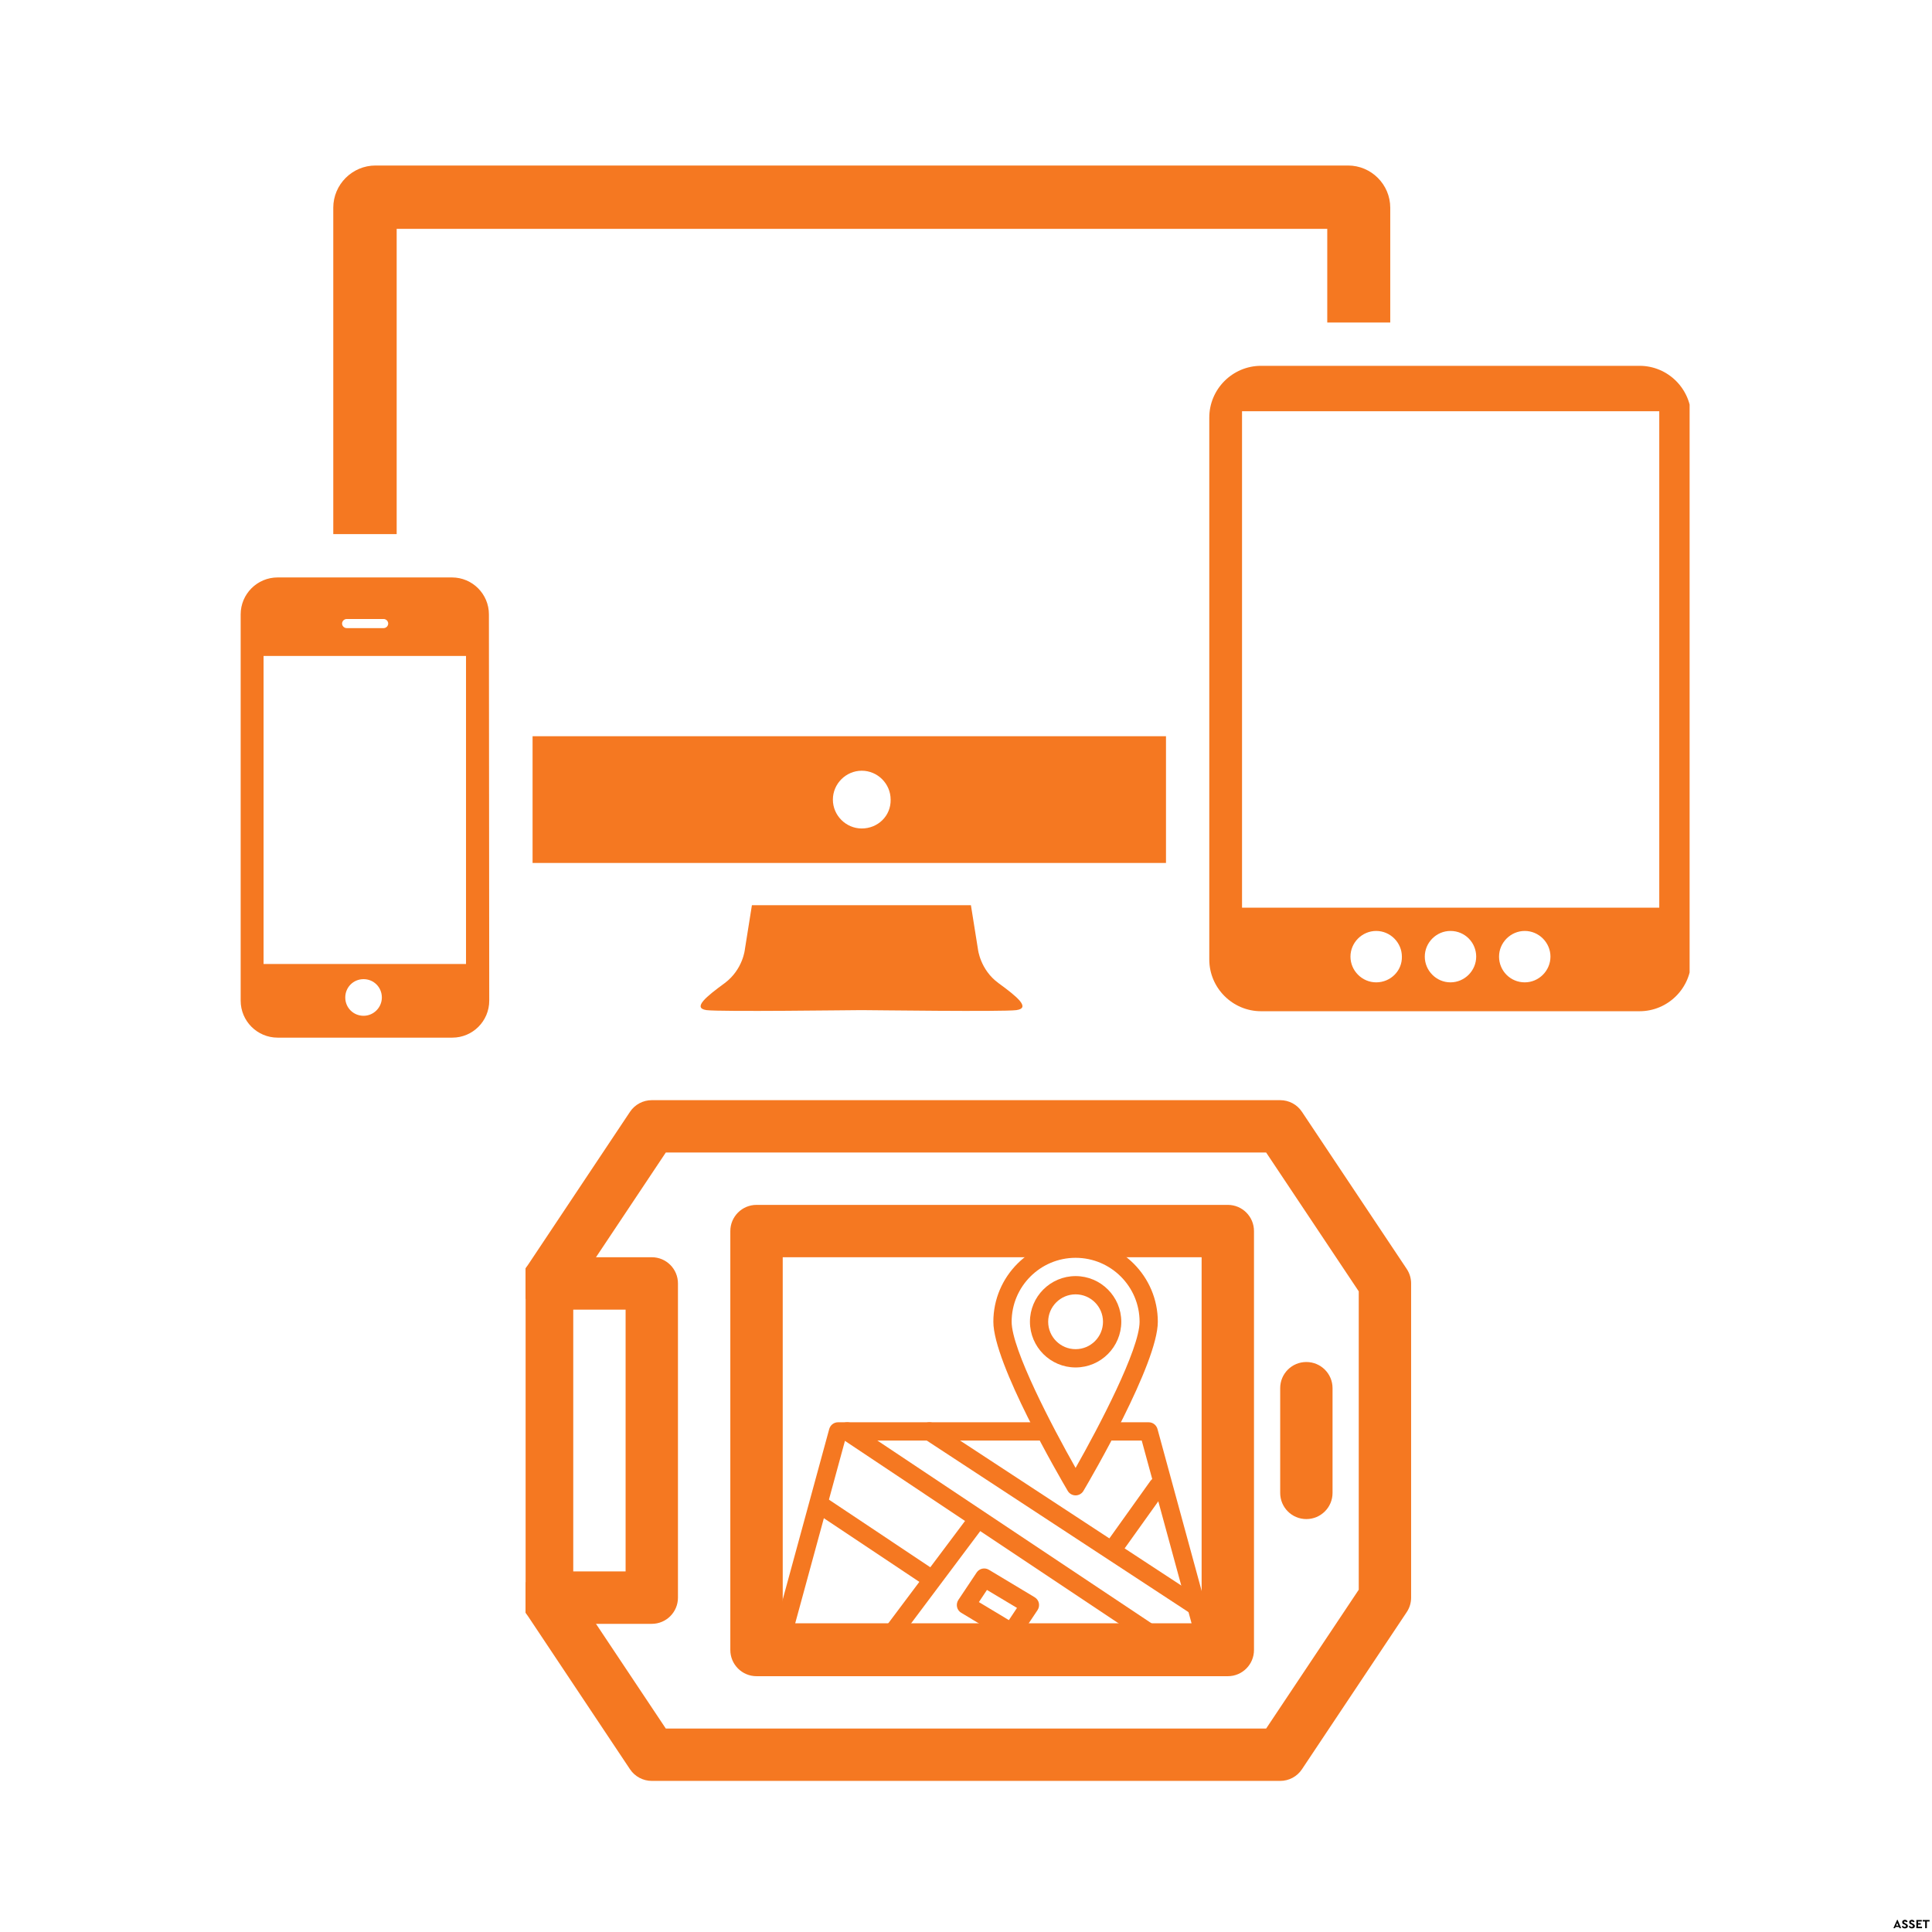 <svg xmlns="http://www.w3.org/2000/svg" xmlns:xlink="http://www.w3.org/1999/xlink" width="192" zoomAndPan="magnify" viewBox="0 0 144 144" height="192" preserveAspectRatio="xMidYMid meet" version="1.0"><defs><g/><clipPath id="a4a2791adf"><path d="M 17.934 43 L 37 43 L 37 77.586 L 17.934 77.586 Z M 17.934 43 " clip-rule="nonzero"/></clipPath><clipPath id="72c609148b"><path d="M 90 27 L 125.934 27 L 125.934 76 L 90 76 Z M 90 27 " clip-rule="nonzero"/></clipPath><clipPath id="34c9415277"><path d="M 24 12.336 L 104 12.336 L 104 40 L 24 40 Z M 24 12.336 " clip-rule="nonzero"/></clipPath><clipPath id="e12a5fc70d"><path d="M 39.176 82 L 105.176 82 L 105.176 132.984 L 39.176 132.984 Z M 39.176 82 " clip-rule="nonzero"/></clipPath><clipPath id="5e9deed832"><path d="M 39.176 93 L 51 93 L 51 122 L 39.176 122 Z M 39.176 93 " clip-rule="nonzero"/></clipPath><clipPath id="dc415f1d2b"><path d="M 57.688 106 L 90.688 106 L 90.688 122.387 L 57.688 122.387 Z M 57.688 106 " clip-rule="nonzero"/></clipPath><clipPath id="e1de9f065b"><path d="M 65 112 L 74 112 L 74 122.387 L 65 122.387 Z M 65 112 " clip-rule="nonzero"/></clipPath><clipPath id="4bb9eda6e4"><path d="M 62 106 L 87 106 L 87 122.387 L 62 122.387 Z M 62 106 " clip-rule="nonzero"/></clipPath><clipPath id="a2a8c25dd5"><path d="M 71 116 L 78 116 L 78 122.387 L 71 122.387 Z M 71 116 " clip-rule="nonzero"/></clipPath><clipPath id="f70eaae2b0"><path d="M 74 92.387 L 87 92.387 L 87 112 L 74 112 Z M 74 92.387 " clip-rule="nonzero"/></clipPath></defs><path fill="#f57821" d="M 74.414 73.27 C 73.051 72.273 72.891 70.75 72.891 70.75 L 72.367 67.469 L 56.043 67.469 L 55.52 70.75 C 55.52 70.75 55.387 72.246 54.023 73.27 C 52.66 74.266 51.582 75.133 52.66 75.289 C 53.707 75.422 63.496 75.289 64.207 75.289 C 64.941 75.289 74.73 75.422 75.754 75.289 C 76.855 75.133 75.777 74.266 74.414 73.27 Z M 74.414 73.27 " fill-opacity="1" fill-rule="nonzero"/><g clip-path="url(#a4a2791adf)"><path fill="#f57821" d="M 36.441 45.793 C 36.441 44.273 35.207 43.039 33.684 43.039 L 20.695 43.039 C 19.172 43.039 17.938 44.273 17.938 45.793 L 17.938 74.582 C 17.938 76.105 19.172 77.34 20.695 77.34 L 33.711 77.34 C 35.234 77.34 36.465 76.105 36.465 74.582 Z M 25.84 46.137 L 28.594 46.137 C 28.777 46.137 28.934 46.293 28.934 46.477 C 28.934 46.66 28.777 46.816 28.594 46.816 L 25.84 46.816 C 25.656 46.816 25.496 46.66 25.496 46.477 C 25.496 46.293 25.656 46.137 25.84 46.137 Z M 27.098 75.711 C 26.336 75.711 25.734 75.105 25.734 74.348 C 25.734 73.586 26.336 72.98 27.098 72.98 C 27.859 72.98 28.461 73.586 28.461 74.348 C 28.461 75.082 27.859 75.711 27.098 75.711 Z M 34.734 71.852 L 19.645 71.852 L 19.645 48.891 L 34.734 48.891 Z M 34.734 71.852 " fill-opacity="1" fill-rule="nonzero"/></g><g clip-path="url(#72c609148b)"><path fill="#f57821" d="M 122.203 27.266 L 93.992 27.266 C 91.867 27.266 90.133 29 90.133 31.125 L 90.133 71.512 C 90.133 73.637 91.867 75.371 93.992 75.371 L 122.203 75.371 C 124.328 75.371 126.059 73.637 126.059 71.512 L 126.059 31.125 C 126.059 29 124.328 27.266 122.203 27.266 Z M 102.574 73.219 C 101.523 73.219 100.656 72.352 100.656 71.301 C 100.656 70.254 101.523 69.387 102.574 69.387 C 103.621 69.387 104.488 70.254 104.488 71.301 C 104.516 72.352 103.648 73.219 102.574 73.219 Z M 108.109 73.219 C 107.059 73.219 106.195 72.352 106.195 71.301 C 106.195 70.254 107.059 69.387 108.109 69.387 C 109.188 69.387 110.027 70.254 110.027 71.301 C 110.027 72.352 109.16 73.219 108.109 73.219 Z M 113.648 73.219 C 112.57 73.219 111.73 72.352 111.73 71.301 C 111.73 70.254 112.598 69.387 113.648 69.387 C 114.695 69.387 115.562 70.254 115.562 71.301 C 115.562 72.352 114.695 73.219 113.648 73.219 Z M 123.645 67.652 L 92.574 67.652 L 92.574 30.652 L 123.672 30.652 L 123.672 67.652 Z M 123.645 67.652 " fill-opacity="1" fill-rule="nonzero"/></g><g clip-path="url(#34c9415277)"><path fill="#f57821" d="M 98.898 24.039 L 103.621 24.039 L 103.621 15.484 C 103.621 13.75 102.207 12.336 100.473 12.336 L 27.988 12.336 C 26.258 12.336 24.84 13.75 24.84 15.484 L 24.84 39.809 L 29.566 39.809 L 29.566 17.059 L 98.926 17.059 L 98.926 24.039 Z M 98.898 24.039 " fill-opacity="1" fill-rule="nonzero"/></g><path fill="#f57821" d="M 39.695 54.875 L 39.695 64.32 L 86.906 64.32 L 86.906 54.875 Z M 64.23 61.75 C 63.051 61.75 62.078 60.777 62.078 59.598 C 62.078 58.418 63.051 57.445 64.23 57.445 C 65.414 57.445 66.383 58.418 66.383 59.598 C 66.41 60.805 65.438 61.75 64.23 61.75 Z M 64.23 61.75 " fill-opacity="1" fill-rule="nonzero"/><g clip-path="url(#e12a5fc70d)"><path fill="#f57821" d="M 104.848 94.578 C 105.062 94.898 105.176 95.273 105.176 95.66 L 105.176 119.078 C 105.176 119.465 105.062 119.84 104.848 120.16 L 97.039 131.871 C 96.68 132.414 96.07 132.738 95.418 132.738 L 48.582 132.738 C 47.93 132.738 47.32 132.414 46.957 131.871 L 39.152 120.16 C 38.938 119.84 38.824 119.465 38.824 119.078 L 38.824 95.66 C 38.824 95.273 38.938 94.898 39.152 94.578 L 46.957 82.867 C 47.32 82.324 47.93 82 48.582 82 L 95.418 82 C 96.07 82 96.68 82.324 97.039 82.867 Z M 101.273 96.25 L 94.371 85.902 L 49.625 85.902 L 42.727 96.25 L 42.727 118.488 L 49.625 128.836 L 94.371 128.836 L 101.273 118.488 Z M 101.273 96.25 " fill-opacity="1" fill-rule="evenodd"/></g><path fill="#f57821" d="M 91.516 89.805 C 92.594 89.805 93.465 90.68 93.465 91.758 L 93.465 122.98 C 93.465 124.059 92.594 124.934 91.516 124.934 L 56.387 124.934 C 55.309 124.934 54.434 124.059 54.434 122.98 L 54.434 91.758 C 54.434 90.68 55.309 89.805 56.387 89.805 Z M 89.562 93.707 L 58.34 93.707 L 58.34 121.031 L 89.562 121.031 Z M 89.562 93.707 " fill-opacity="1" fill-rule="evenodd"/><g clip-path="url(#5e9deed832)"><path fill="#f57821" d="M 48.582 93.707 C 49.66 93.707 50.531 94.582 50.531 95.66 L 50.531 119.078 C 50.531 120.156 49.66 121.031 48.582 121.031 L 40.773 121.031 C 39.695 121.031 38.824 120.156 38.824 119.078 C 38.824 118 39.695 117.125 40.773 117.125 L 46.629 117.125 L 46.629 97.613 L 40.773 97.613 C 39.695 97.613 38.824 96.738 38.824 95.66 C 38.824 94.582 39.695 93.707 40.773 93.707 Z M 48.582 93.707 " fill-opacity="1" fill-rule="evenodd"/></g><path fill="#f57821" d="M 97.367 101.516 C 98.445 101.516 99.32 102.387 99.32 103.465 L 99.32 111.273 C 99.32 112.352 98.445 113.223 97.367 113.223 C 96.289 113.223 95.418 112.352 95.418 111.273 L 95.418 103.465 C 95.418 102.387 96.289 101.516 97.367 101.516 Z M 97.367 101.516 " fill-opacity="1" fill-rule="evenodd"/><g clip-path="url(#dc415f1d2b)"><path fill="#f57821" d="M 89.703 122.352 L 58.375 122.352 C 58.164 122.352 57.965 122.254 57.836 122.086 C 57.707 121.918 57.664 121.699 57.719 121.492 L 61.805 106.512 C 61.887 106.215 62.156 106.008 62.461 106.008 L 77.445 106.008 C 77.82 106.008 78.125 106.312 78.125 106.688 C 78.125 107.066 77.82 107.371 77.445 107.371 L 62.984 107.371 L 59.27 120.992 L 88.812 120.992 L 85.098 107.371 L 82.895 107.371 C 82.516 107.371 82.211 107.066 82.211 106.688 C 82.211 106.312 82.516 106.008 82.895 106.008 L 85.617 106.008 C 85.926 106.008 86.191 106.215 86.273 106.512 L 90.359 121.492 C 90.414 121.699 90.371 121.918 90.242 122.086 C 90.117 122.254 89.914 122.352 89.703 122.352 Z M 89.703 122.352 " fill-opacity="1" fill-rule="nonzero"/></g><g clip-path="url(#e1de9f065b)"><path fill="#f57821" d="M 66.547 122.352 C 66.406 122.352 66.262 122.309 66.141 122.215 C 65.84 121.992 65.777 121.562 66.004 121.262 L 72.133 113.09 C 72.359 112.789 72.785 112.727 73.086 112.953 C 73.387 113.18 73.449 113.605 73.223 113.906 L 67.094 122.082 C 66.961 122.258 66.754 122.352 66.547 122.352 Z M 66.547 122.352 " fill-opacity="1" fill-rule="nonzero"/></g><g clip-path="url(#4bb9eda6e4)"><path fill="#f57821" d="M 85.617 122.352 C 85.488 122.352 85.355 122.316 85.238 122.238 L 62.766 107.254 C 62.453 107.047 62.367 106.625 62.578 106.312 C 62.785 106 63.207 105.914 63.52 106.121 L 85.996 121.105 C 86.309 121.312 86.391 121.734 86.184 122.047 C 86.055 122.246 85.836 122.352 85.617 122.352 Z M 85.617 122.352 " fill-opacity="1" fill-rule="nonzero"/></g><path fill="#f57821" d="M 69.273 118.266 C 69.145 118.266 69.012 118.23 68.895 118.152 L 60.723 112.703 C 60.41 112.496 60.324 112.074 60.535 111.762 C 60.742 111.445 61.164 111.363 61.477 111.57 L 69.648 117.02 C 69.965 117.227 70.047 117.648 69.84 117.961 C 69.707 118.16 69.492 118.266 69.273 118.266 Z M 69.273 118.266 " fill-opacity="1" fill-rule="nonzero"/><path fill="#f57821" d="M 82.895 116.223 C 82.754 116.223 82.617 116.184 82.496 116.098 C 82.191 115.879 82.121 115.453 82.34 115.148 L 85.746 110.379 C 85.965 110.074 86.391 110.004 86.695 110.223 C 87 110.441 87.07 110.867 86.852 111.172 L 83.445 115.938 C 83.312 116.125 83.105 116.223 82.895 116.223 Z M 82.895 116.223 " fill-opacity="1" fill-rule="nonzero"/><path fill="#f57821" d="M 89.023 120.309 C 88.895 120.309 88.766 120.273 88.648 120.199 L 68.902 107.258 C 68.586 107.055 68.5 106.629 68.703 106.316 C 68.91 106.004 69.332 105.914 69.645 106.117 L 89.395 119.059 C 89.711 119.262 89.797 119.688 89.594 120 C 89.461 120.199 89.242 120.309 89.023 120.309 Z M 89.023 120.309 " fill-opacity="1" fill-rule="nonzero"/><g clip-path="url(#a2a8c25dd5)"><path fill="#f57821" d="M 75.402 122.352 C 75.281 122.352 75.16 122.32 75.051 122.254 L 71.648 120.211 C 71.488 120.117 71.371 119.961 71.332 119.777 C 71.293 119.598 71.328 119.406 71.43 119.25 L 72.793 117.207 C 72.992 116.906 73.395 116.812 73.711 117.004 L 77.113 119.047 C 77.273 119.141 77.391 119.301 77.43 119.48 C 77.469 119.664 77.434 119.852 77.332 120.008 L 75.969 122.051 C 75.836 122.246 75.621 122.352 75.402 122.352 Z M 72.961 119.41 L 75.195 120.754 L 75.801 119.844 L 73.562 118.504 Z M 72.961 119.41 " fill-opacity="1" fill-rule="nonzero"/></g><path fill="#f57821" d="M 80.168 101.922 C 78.293 101.922 76.766 100.395 76.766 98.516 C 76.766 96.641 78.293 95.113 80.168 95.113 C 82.047 95.113 83.574 96.641 83.574 98.516 C 83.574 100.395 82.047 101.922 80.168 101.922 Z M 80.168 96.473 C 79.043 96.473 78.125 97.391 78.125 98.516 C 78.125 99.645 79.043 100.559 80.168 100.559 C 81.297 100.559 82.211 99.645 82.211 98.516 C 82.211 97.391 81.297 96.473 80.168 96.473 Z M 80.168 96.473 " fill-opacity="1" fill-rule="nonzero"/><g clip-path="url(#f70eaae2b0)"><path fill="#f57821" d="M 80.168 111.457 C 79.926 111.457 79.703 111.328 79.582 111.121 C 79.016 110.16 74.039 101.621 74.039 98.516 C 74.039 95.137 76.789 92.387 80.168 92.387 C 83.547 92.387 86.297 95.137 86.297 98.516 C 86.297 101.621 81.324 110.16 80.754 111.121 C 80.633 111.328 80.41 111.457 80.168 111.457 Z M 80.168 93.75 C 77.539 93.75 75.402 95.887 75.402 98.516 C 75.402 100.57 78.441 106.363 80.168 109.41 C 81.895 106.363 84.938 100.57 84.938 98.516 C 84.938 95.887 82.797 93.75 80.168 93.75 Z M 80.168 93.75 " fill-opacity="1" fill-rule="nonzero"/></g><g fill="#000000" fill-opacity="1"><g transform="translate(141.106, 143.716)"><g><path d="M 0.469 0 L 0.438 -0.094 L 0.172 -0.094 L 0.141 0 L 0.016 0 L 0.297 -0.625 L 0.328 -0.625 L 0.594 0 Z M 0.391 -0.188 L 0.297 -0.391 L 0.219 -0.188 Z M 0.391 -0.188 "/></g></g></g><g fill="#000000" fill-opacity="1"><g transform="translate(141.719, 143.716)"><g><path d="M 0.031 -0.125 L 0.109 -0.188 C 0.129 -0.156 0.148 -0.129 0.172 -0.109 C 0.203 -0.098 0.234 -0.094 0.266 -0.094 C 0.285 -0.094 0.301 -0.098 0.312 -0.109 C 0.332 -0.117 0.344 -0.141 0.344 -0.172 C 0.344 -0.18 0.336 -0.191 0.328 -0.203 C 0.316 -0.211 0.301 -0.227 0.281 -0.25 L 0.203 -0.281 C 0.148 -0.289 0.113 -0.312 0.094 -0.344 C 0.07 -0.375 0.062 -0.41 0.062 -0.453 C 0.062 -0.484 0.066 -0.508 0.078 -0.531 C 0.098 -0.562 0.125 -0.582 0.156 -0.594 C 0.188 -0.613 0.223 -0.625 0.266 -0.625 C 0.305 -0.625 0.344 -0.613 0.375 -0.594 C 0.414 -0.57 0.445 -0.539 0.469 -0.5 L 0.375 -0.438 C 0.344 -0.477 0.305 -0.5 0.266 -0.5 C 0.242 -0.5 0.223 -0.492 0.203 -0.484 C 0.191 -0.484 0.188 -0.473 0.188 -0.453 C 0.188 -0.441 0.191 -0.43 0.203 -0.422 C 0.211 -0.41 0.234 -0.395 0.266 -0.375 L 0.328 -0.344 C 0.379 -0.32 0.414 -0.297 0.438 -0.266 C 0.469 -0.242 0.484 -0.211 0.484 -0.172 C 0.484 -0.129 0.473 -0.094 0.453 -0.062 C 0.43 -0.039 0.398 -0.02 0.359 0 C 0.328 0.008 0.297 0.016 0.266 0.016 C 0.211 0.016 0.164 0.004 0.125 -0.016 C 0.082 -0.047 0.051 -0.082 0.031 -0.125 Z M 0.031 -0.125 "/></g></g></g><g fill="#000000" fill-opacity="1"><g transform="translate(142.238, 143.716)"><g><path d="M 0.031 -0.125 L 0.109 -0.188 C 0.129 -0.156 0.148 -0.129 0.172 -0.109 C 0.203 -0.098 0.234 -0.094 0.266 -0.094 C 0.285 -0.094 0.301 -0.098 0.312 -0.109 C 0.332 -0.117 0.344 -0.141 0.344 -0.172 C 0.344 -0.18 0.336 -0.191 0.328 -0.203 C 0.316 -0.211 0.301 -0.227 0.281 -0.25 L 0.203 -0.281 C 0.148 -0.289 0.113 -0.312 0.094 -0.344 C 0.07 -0.375 0.062 -0.41 0.062 -0.453 C 0.062 -0.484 0.066 -0.508 0.078 -0.531 C 0.098 -0.562 0.125 -0.582 0.156 -0.594 C 0.188 -0.613 0.223 -0.625 0.266 -0.625 C 0.305 -0.625 0.344 -0.613 0.375 -0.594 C 0.414 -0.57 0.445 -0.539 0.469 -0.5 L 0.375 -0.438 C 0.344 -0.477 0.305 -0.5 0.266 -0.5 C 0.242 -0.5 0.223 -0.492 0.203 -0.484 C 0.191 -0.484 0.188 -0.473 0.188 -0.453 C 0.188 -0.441 0.191 -0.43 0.203 -0.422 C 0.211 -0.41 0.234 -0.395 0.266 -0.375 L 0.328 -0.344 C 0.379 -0.32 0.414 -0.297 0.438 -0.266 C 0.469 -0.242 0.484 -0.211 0.484 -0.172 C 0.484 -0.129 0.473 -0.094 0.453 -0.062 C 0.43 -0.039 0.398 -0.02 0.359 0 C 0.328 0.008 0.297 0.016 0.266 0.016 C 0.211 0.016 0.164 0.004 0.125 -0.016 C 0.082 -0.047 0.051 -0.082 0.031 -0.125 Z M 0.031 -0.125 "/></g></g></g><g fill="#000000" fill-opacity="1"><g transform="translate(142.756, 143.716)"><g><path d="M 0.078 0 L 0.078 -0.609 L 0.484 -0.609 L 0.484 -0.5 L 0.203 -0.5 L 0.203 -0.375 L 0.406 -0.375 L 0.406 -0.266 L 0.203 -0.266 L 0.203 -0.109 L 0.5 -0.109 L 0.5 0 Z M 0.078 0 "/></g></g></g><g fill="#000000" fill-opacity="1"><g transform="translate(143.288, 143.716)"><g><path d="M 0.203 0 L 0.203 -0.5 L 0.016 -0.5 L 0.016 -0.609 L 0.531 -0.609 L 0.531 -0.5 L 0.328 -0.5 L 0.328 0 Z M 0.203 0 "/></g></g></g></svg>